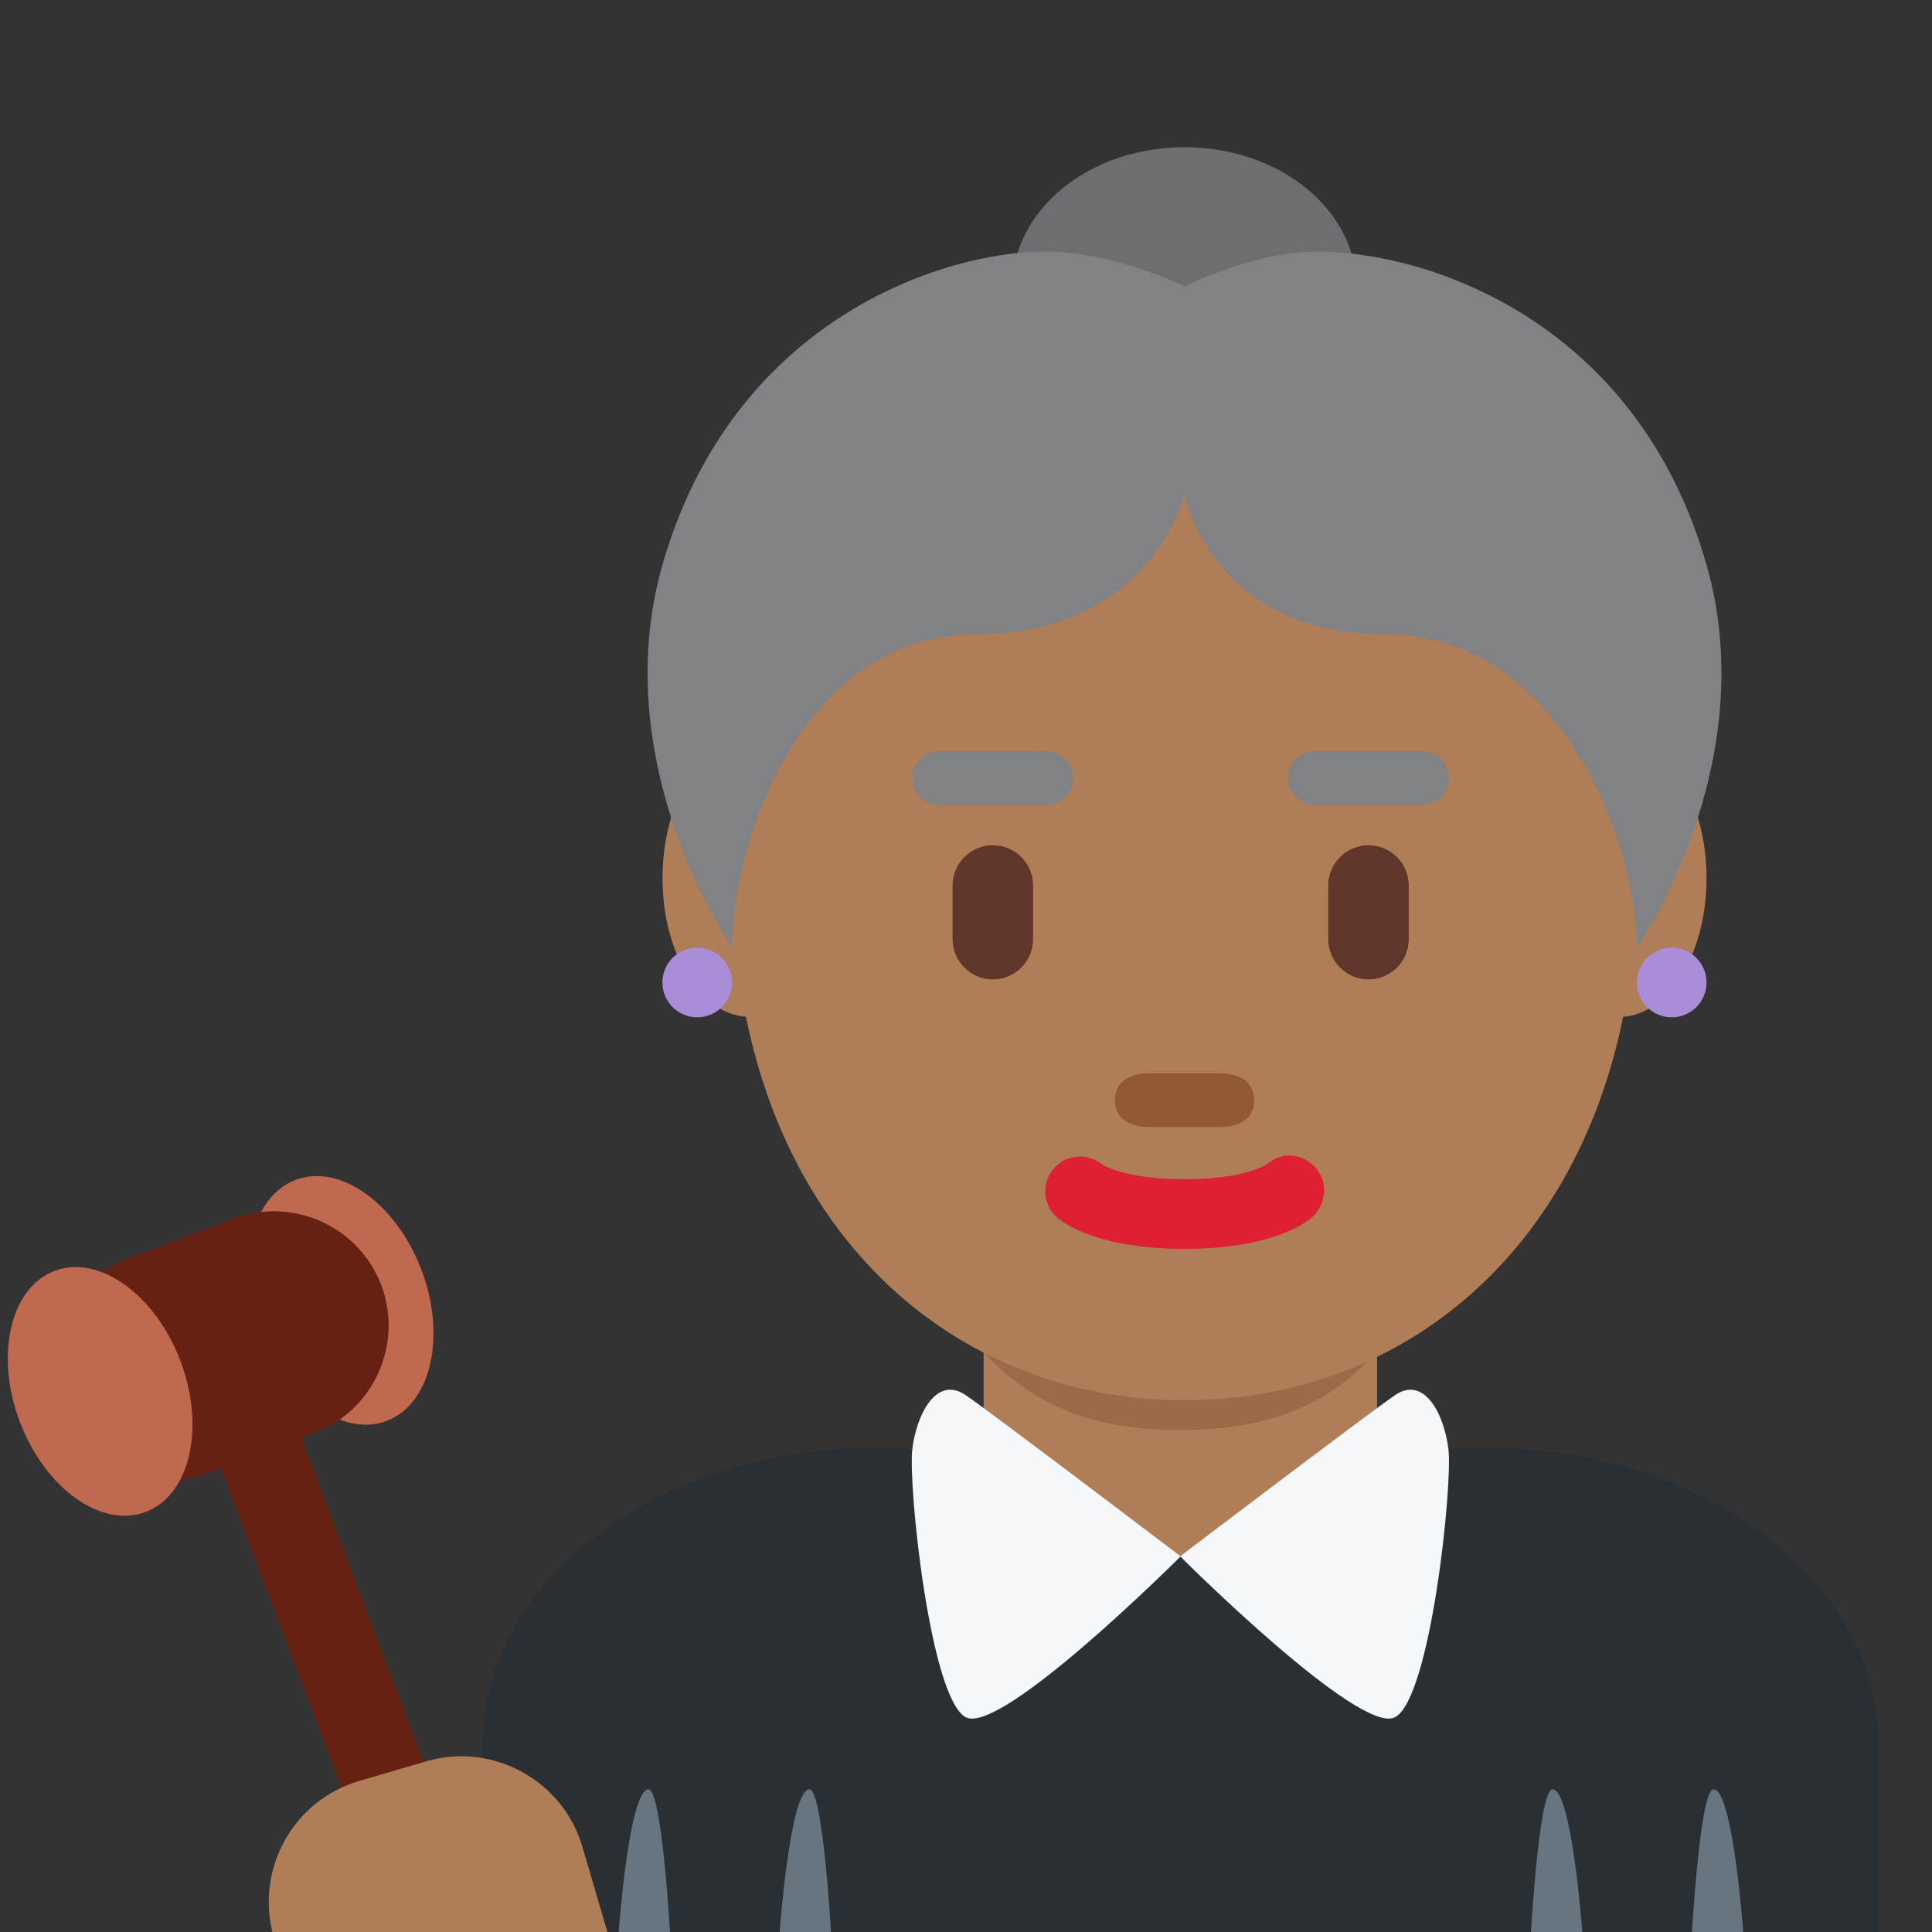 <svg xmlns='http://www.w3.org/2000/svg' viewBox='0 0 36 36' width='512' height='512'><rect x="0" y="0" width="36" height="36" fill="#333333" stroke="none"/><path fill='#292F33' d='M35 36v-3.5c0-3.314-3.685-5.5-7-5.5H16c-3.313 0-7 2.186-7 5.5V36h26z'/><path fill='#AF7E57' d='M18.328 27.02C19.794 28.085 21.292 29 22 29s2.194-.915 3.66-1.98v-3.205h-7.332v3.205z'/><path fill='#9B6A49' d='M18.321 25.179c1.023 1.155 2.291 1.468 3.669 1.468 1.379 0 2.647-.312 3.67-1.468v-2.936h-7.339v2.936z'/><path fill='#6D6E71' d='M18.869 5.337c0-1.433 1.434-2.594 3.202-2.594s3.202 1.161 3.202 2.594-1.434 2.594-3.202 2.594-3.202-1.161-3.202-2.594'/><path fill='#AF7E57' d='M31.799 16.362c0-1.388-.683-2.511-1.539-2.581-.89-4.841-4.213-8.444-8.188-8.444s-7.299 3.603-8.188 8.444c-.857.07-1.539 1.193-1.539 2.581 0 1.396.691 2.527 1.555 2.583.913 4.516 4.22 7.145 8.172 7.145 3.952 0 7.259-2.629 8.173-7.145.862-.056 1.554-1.187 1.554-2.583'/><path fill='#DF1F32' d='M22.071 23.27c-1.634 0-2.266-.488-2.376-.586-.268-.238-.292-.648-.054-.916.229-.261.624-.291.892-.073.039.025.454.278 1.538.278 1.136 0 1.537-.277 1.541-.281.269-.238.665-.201.902.066.238.268.201.688-.067.926-.109.097-.743.586-2.376.586'/><path fill='#915A34' d='M22.72 21h-1.297c-.358 0-.648-.142-.648-.5s.291-.5.648-.5h1.297c.358 0 .649.142.649.5s-.291.5-.649.5'/><path fill='#808285' d='M31.799 10.525c-1.297-4.54-5.188-5.837-7.255-5.837-1.176 0-2.473.649-2.473.649s-1.297-.649-2.594-.649c-1.945 0-5.836 1.297-7.133 5.837-1.069 3.741 1.297 7.134 1.297 7.134 0-1.946 1.297-5.837 4.539-5.837 3.243 0 3.892-2.594 3.892-2.594s.51 2.594 3.753 2.594c3.242 0 4.678 3.891 4.678 5.837-.001 0 2.365-3.393 1.296-7.134'/><circle fill='#AA8DD8' cx='31.15' cy='18.307' r='.649'/><circle fill='#AA8DD8' cx='12.992' cy='18.307' r='.649'/><path fill='#808285' d='M19.5 15h-2c-.275 0-.5-.225-.5-.5s.225-.5.5-.5h2c.275 0 .5.225.5.5s-.225.5-.5.5m7 0h-2c-.275 0-.5-.225-.5-.5s.225-.5.5-.5h2c.275 0 .5.225.5.5s-.225.5-.5.5'/><path fill='#60352A' d='M18.5 18.25c-.413 0-.75-.337-.75-.75v-1c0-.413.337-.75.75-.75s.75.337.75.75v1c0 .413-.337.75-.75.75m7 0c-.413 0-.75-.337-.75-.75v-1c0-.413.337-.75.75-.75s.75.337.75.75v1c0 .413-.337.75-.75.75'/><path fill='#F5F8FA' d='M26.989 27c-.083-.667-.458-1.375-1-1-.543.376-3.936 2.952-3.995 2.996-.058-.044-3.451-2.62-3.994-2.996-.542-.375-.917.333-1 1s.333 4.667 1 5c.661.33 3.937-2.937 3.995-2.995.058.058 3.334 3.325 3.995 2.995.666-.333 1.082-4.333.999-5z'/><path fill='#66757F' d='M12.083 33.341c.251 0 .401 2.659.401 2.659h-.956s.193-2.659.555-2.659m3 0c.251 0 .401 2.659.401 2.659h-.956s.193-2.659.555-2.659m16.846 0c-.251 0-.401 2.659-.401 2.659h.956c-.001 0-.194-2.659-.555-2.659m-3 0c-.251 0-.401 2.659-.401 2.659h.956c-.001 0-.194-2.659-.555-2.659'/><path fill='#C1694F' d='M7.854 23.665c.468 1.24.178 2.498-.649 2.812-.826.311-1.876-.441-2.345-1.681-.468-1.239-.178-2.498.649-2.811.826-.312 1.876.44 2.345 1.68'/><path fill='#662113' d='M9.092 36l-3.479-9.208.25-.094c1.098-.415 1.656-1.651 1.242-2.75-.415-1.097-1.652-1.656-2.75-1.241l-1.995.754c-1.098.413-1.657 1.65-1.242 2.749.414 1.098 1.652 1.656 2.749 1.241l.25-.094L7.382 36h1.71z'/><path fill='#C1694F' d='M3.363 25.361c.468 1.24.178 2.498-.649 2.812-.826.312-1.876-.44-2.345-1.681-.468-1.239-.178-2.498.649-2.811.827-.312 1.877.44 2.345 1.68'/><path fill='#AF7E57' d='M11.318 36l-.466-1.588c-.363-1.239-1.673-1.955-2.911-1.592l-1.255.368c-1.205.354-1.907 1.604-1.61 2.812h6.242z'/></svg>